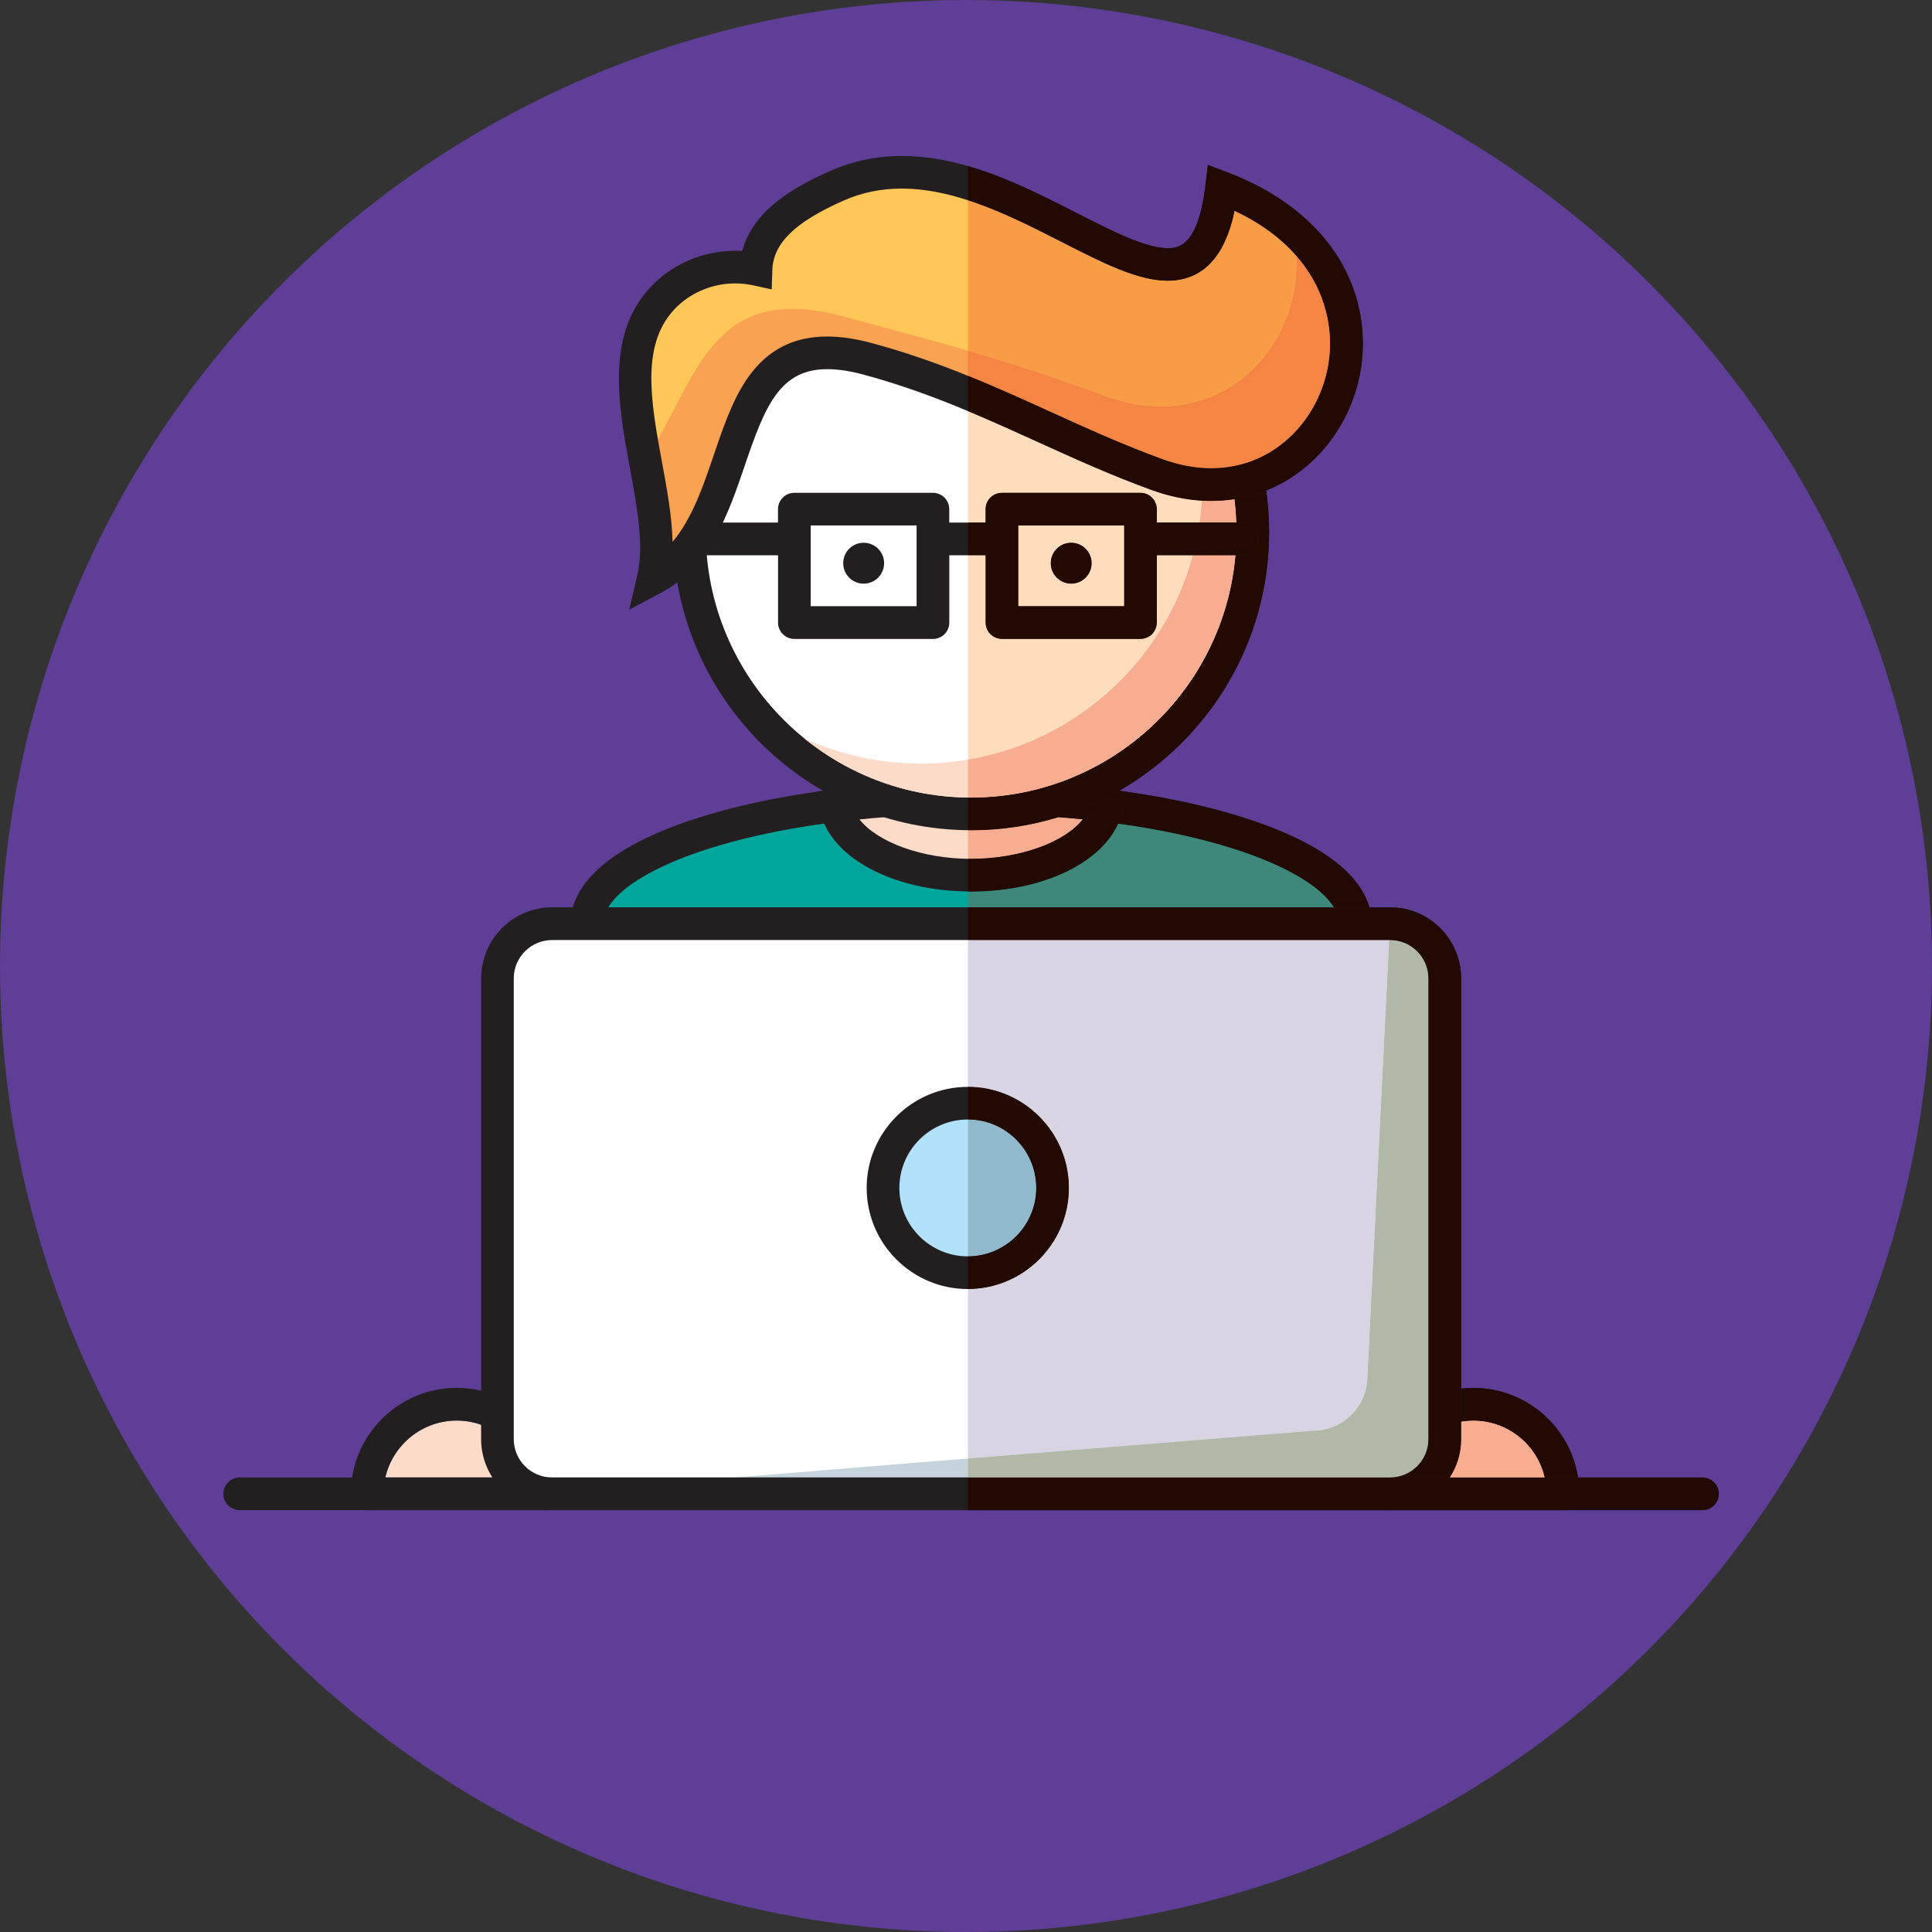 <?xml version="1.0" encoding="utf-8"?>
<!-- Generator: Adobe Illustrator 16.0.0, SVG Export Plug-In . SVG Version: 6.00 Build 0)  -->
<!DOCTYPE svg PUBLIC "-//W3C//DTD SVG 1.1//EN" "http://www.w3.org/Graphics/SVG/1.1/DTD/svg11.dtd">
<svg version="1.1" id="Layer_1" xmlns="http://www.w3.org/2000/svg" xmlns:xlink="http://www.w3.org/1999/xlink" x="0px" y="0px"
	 width="39px" height="39px" viewBox="0 0 39 39" enable-background="new 0 0 39 39" xml:space="preserve">
<rect x="0" y="0" width="39" height="39" fill="#333333" stroke="none"/>
<circle fill="#5E3E97" cx="19.5" cy="19.5" r="19.5"/>
<g>
	<path fill="#FCDCC8" d="M28.3,29.825h2.884c-0.15-0.657-0.739-1.149-1.441-1.149S28.45,29.168,28.3,29.825"/>
	<path fill="#231F20" d="M28.3,29.825h2.884c-0.15-0.657-0.739-1.149-1.441-1.149S28.45,29.168,28.3,29.825 M31.551,30.484h-3.617
		c-0.183,0-0.33-0.147-0.33-0.33c0-1.179,0.959-2.138,2.139-2.138c1.179,0,2.138,0.959,2.138,2.138
		C31.88,30.337,31.732,30.484,31.551,30.484"/>
	<path fill="#FCDCC8" d="M7.778,29.825h2.884c-0.15-0.657-0.74-1.149-1.442-1.149S7.929,29.168,7.778,29.825"/>
	<path fill="#231F20" d="M7.778,29.825h2.884c-0.15-0.657-0.74-1.149-1.442-1.149S7.929,29.168,7.778,29.825 M11.029,30.484H7.412
		c-0.182,0-0.33-0.147-0.33-0.33c0-1.179,0.959-2.138,2.138-2.138s2.138,0.959,2.138,2.138
		C11.358,30.337,11.211,30.484,11.029,30.484"/>
	<path fill="#00A69C" d="M19.603,16.1c-4.283,0-7.755,1.14-7.755,2.545h15.511C27.358,17.24,23.886,16.1,19.603,16.1"/>
	<path fill="#231F20" d="M12.278,18.316h14.65c-0.247-0.411-0.936-0.826-1.943-1.157c-1.433-0.47-3.344-0.729-5.382-0.729
		c-2.037,0-3.948,0.259-5.381,0.729C13.213,17.49,12.524,17.905,12.278,18.316 M27.688,18.976H11.518v-0.33
		c0-0.59,0.434-1.436,2.499-2.113c1.497-0.491,3.481-0.762,5.586-0.762s4.09,0.271,5.587,0.762c2.065,0.678,2.499,1.523,2.499,2.113
		V18.976z"/>
	<path fill="#FFFFFF" d="M28.06,18.646H11.146c-0.61,0-1.104,0.495-1.104,1.104v9.3c0,0.61,0.495,1.104,1.104,1.104H28.06
		c0.61,0,1.104-0.494,1.104-1.104v-9.3C29.164,19.14,28.67,18.646,28.06,18.646"/>
	<path fill="#FCDCC8" d="M22.341,16.263c-0.852-0.105-1.774-0.163-2.738-0.163c-0.964,0-1.886,0.058-2.738,0.163
		c0.144,0.789,1.314,1.403,2.738,1.403C21.026,17.666,22.197,17.052,22.341,16.263"/>
	<path fill="#231F20" d="M17.35,16.541c0.364,0.46,1.264,0.796,2.253,0.796c0.989,0,1.89-0.335,2.253-0.796
		c-0.727-0.074-1.482-0.111-2.253-0.111C18.833,16.43,18.077,16.467,17.35,16.541 M19.603,17.996c-1.598,0-2.885-0.704-3.062-1.674
		l-0.063-0.343l0.346-0.043c0.889-0.11,1.823-0.166,2.778-0.166c0.956,0,1.891,0.056,2.778,0.166l0.347,0.043l-0.063,0.343
		C22.488,17.292,21.2,17.996,19.603,17.996"/>
	<path fill="#FFFFFF" d="M25.289,10.744c0-3.141-2.546-5.686-5.687-5.686c-3.14,0-5.686,2.545-5.686,5.686
		c0,3.14,2.545,5.686,5.686,5.686C22.743,16.43,25.289,13.884,25.289,10.744"/>
	<path fill="#231F20" d="M19.603,5.387c-2.953,0-5.356,2.403-5.356,5.356s2.403,5.356,5.356,5.356c2.954,0,5.356-2.403,5.356-5.356
		S22.557,5.387,19.603,5.387 M19.603,16.759c-3.317,0-6.016-2.699-6.016-6.016c0-3.317,2.699-6.016,6.016-6.016
		c3.317,0,6.016,2.698,6.016,6.016C25.618,14.061,22.92,16.759,19.603,16.759"/>
	<path fill="#231F20" d="M17.847,11.369c0-0.228-0.185-0.413-0.413-0.413s-0.413,0.185-0.413,0.413s0.185,0.413,0.413,0.413
		S17.847,11.597,17.847,11.369"/>
	<path fill="#231F20" d="M22.036,11.369c0-0.228-0.185-0.413-0.413-0.413c-0.228,0-0.412,0.185-0.412,0.413s0.185,0.413,0.412,0.413
		C21.852,11.781,22.036,11.597,22.036,11.369"/>
	<path fill="#B2E2F9" d="M21.247,23.979c0-0.944-0.766-1.711-1.711-1.711s-1.711,0.767-1.711,1.711c0,0.945,0.766,1.711,1.711,1.711
		S21.247,24.925,21.247,23.979"/>
	<path fill="#231F20" d="M19.536,22.599c-0.762,0-1.381,0.62-1.381,1.381c0,0.762,0.62,1.381,1.381,1.381
		c0.761,0,1.381-0.619,1.381-1.381C20.917,23.219,20.297,22.599,19.536,22.599 M19.536,26.021c-1.125,0-2.041-0.916-2.041-2.041
		s0.916-2.04,2.041-2.04s2.04,0.915,2.04,2.04S20.661,26.021,19.536,26.021"/>
	<path fill="#C5D4DC" d="M28.06,18.646l-0.456,9.132c0,0.61-0.494,1.104-1.104,1.104c0,0-15.963,1.272-15.353,1.272H28.06
		c0.61,0,1.104-0.494,1.104-1.104v-9.3C29.164,19.14,28.67,18.646,28.06,18.646"/>
	<path fill="#231F20" d="M11.146,18.976c-0.427,0-0.775,0.347-0.775,0.774v9.3c0,0.428,0.348,0.775,0.775,0.775H28.06
		c0.428,0,0.775-0.348,0.775-0.775v-9.3c0-0.427-0.348-0.774-0.775-0.774H11.146z M28.06,30.484H11.146
		c-0.791,0-1.434-0.644-1.434-1.435v-9.3c0-0.791,0.644-1.434,1.434-1.434H28.06c0.791,0,1.435,0.644,1.435,1.434v9.3
		C29.494,29.841,28.851,30.484,28.06,30.484"/>
	<path fill="#FCDCC8" d="M18.586,15.413c-0.839,0-1.635-0.182-2.352-0.508c0.921,0.747,2.093,1.195,3.368,1.195
		c2.954,0,5.356-2.403,5.356-5.356c0-1.275-0.448-2.448-1.194-3.369c0.326,0.717,0.508,1.513,0.508,2.352
		C24.272,12.868,21.727,15.413,18.586,15.413"/>
	<path fill="#F8A252" d="M23.345,9.577c-2.015-0.736-3.626-1.738-5.833-2.333c-3.266-0.88-2.182,3.298-4.325,4.433
		c0.39-1.688-1.188-4.335,0.254-5.727c0.464-0.447,1.162-0.659,1.822-0.513c0.029-0.856,0.859-1.346,1.635-1.688
		c1.483-0.655,3.013,0.002,4.322,0.659c1.78,0.894,3.151,1.787,3.439-0.622C29.164,5.5,26.951,10.896,23.345,9.577"/>
	<path fill="#FFC758" d="M26.073,4.607c-0.368-0.319-0.835-0.6-1.414-0.82C24.371,6.195,23,5.302,21.22,4.408
		c-1.309-0.657-2.838-1.314-4.322-0.659c-0.776,0.342-1.606,0.832-1.635,1.688c-0.66-0.146-1.358,0.065-1.822,0.513
		c-0.857,0.827-0.647,2.098-0.418,3.348c1.053-1.606,1.286-3.641,3.999-2.91c2.207,0.595,3.297,0.874,5.312,1.61
		C24.8,8.9,26.614,6.661,26.073,4.607"/>
	<path fill="#231F20" d="M14.84,5.721c-0.437,0-0.863,0.17-1.17,0.466c-0.751,0.724-0.535,1.898-0.307,3.142
		c0.1,0.539,0.201,1.09,0.214,1.608c0.395-0.467,0.617-1.12,0.833-1.757c0.201-0.59,0.39-1.147,0.71-1.589
		c0.391-0.537,0.906-0.798,1.578-0.798c0.271,0,0.573,0.044,0.899,0.132c1.354,0.365,2.498,0.885,3.604,1.387
		c0.721,0.327,1.466,0.666,2.257,0.955c0.336,0.123,0.669,0.186,0.99,0.186c0.589,0,1.13-0.208,1.563-0.602
		c0.41-0.373,0.693-0.888,0.797-1.45c0.189-1.031-0.224-2.361-1.888-3.146c-0.118,0.586-0.428,1.412-1.35,1.412
		c-0.606,0-1.313-0.36-2.131-0.778c-0.993-0.507-2.12-1.082-3.236-1.082c-0.419,0-0.803,0.079-1.173,0.242
		c-0.978,0.431-1.421,0.862-1.439,1.398l-0.013,0.396l-0.388-0.086C15.077,5.734,14.959,5.721,14.84,5.721 M12.703,12.306
		l0.163-0.703c0.137-0.593-0.002-1.351-0.15-2.154c-0.239-1.296-0.509-2.766,0.497-3.736c0.429-0.414,1.023-0.651,1.628-0.651
		c0.048,0,0.096,0.002,0.144,0.005c0.214-0.825,1.047-1.295,1.781-1.619c0.449-0.198,0.933-0.299,1.439-0.299
		c1.275,0,2.477,0.613,3.536,1.154c0.712,0.363,1.383,0.706,1.831,0.706c0.183,0,0.609,0,0.761-1.261l0.05-0.419l0.395,0.15
		c1.024,0.39,1.809,1.002,2.269,1.771c0.409,0.685,0.555,1.491,0.412,2.271c-0.13,0.704-0.485,1.35-1.003,1.819
		c-0.557,0.505-1.25,0.772-2.006,0.772c-0.398,0-0.808-0.076-1.217-0.226c-0.814-0.297-1.571-0.641-2.303-0.974
		c-1.082-0.492-2.201-1-3.502-1.351c-0.27-0.073-0.515-0.109-0.728-0.109c-0.956,0-1.255,0.737-1.664,1.94
		c-0.326,0.959-0.695,2.045-1.694,2.575L12.703,12.306z"/>
	<path fill="#231F20" d="M34.366,30.484H4.839c-0.182,0-0.33-0.147-0.33-0.33c0-0.182,0.147-0.329,0.33-0.329h29.527
		c0.182,0,0.33,0.147,0.33,0.329C34.696,30.337,34.548,30.484,34.366,30.484"/>
	<path fill="#231F20" d="M22.692,12.237h-2.138v-1.63h2.138V12.237z M18.503,12.237h-2.138v-1.63h2.138V12.237z M25.076,10.549
		h-1.725v-0.271c0-0.182-0.147-0.33-0.33-0.33h-2.796c-0.182,0-0.33,0.147-0.33,0.33v0.271h-0.733v-0.271
		c0-0.182-0.147-0.33-0.33-0.33h-2.797c-0.182,0-0.33,0.147-0.33,0.33v0.271H14.25c-0.182,0-0.33,0.147-0.33,0.33
		s0.147,0.33,0.33,0.33h1.456v1.359c0,0.182,0.148,0.33,0.33,0.33h2.797c0.182,0,0.33-0.147,0.33-0.33v-1.359h0.733v1.359
		c0,0.182,0.147,0.33,0.33,0.33h2.796c0.183,0,0.33-0.147,0.33-0.33v-1.359h1.725c0.183,0,0.33-0.147,0.33-0.33
		S25.259,10.549,25.076,10.549"/>
	<path fill="#F8AD91" d="M29.742,28.676c-0.085,0-0.168,0.007-0.248,0.021v0.354c0,0.285-0.084,0.552-0.229,0.775h1.918
		C31.033,29.168,30.444,28.676,29.742,28.676"/>
	<path fill="#220A03" d="M29.742,28.017c-0.084,0-0.167,0.005-0.248,0.015v0.665c0.08-0.014,0.163-0.021,0.248-0.021
		c0.702,0,1.291,0.492,1.441,1.149h0.671C31.695,28.802,30.809,28.017,29.742,28.017"/>
	<path fill="#3D877B" d="M22.571,16.625c-0.362,0.81-1.542,1.371-2.969,1.371c-0.021,0-0.042,0-0.063,0v0.32h7.388
		c-0.247-0.411-0.936-0.826-1.943-1.157C24.281,16.928,23.463,16.748,22.571,16.625"/>
	<path fill="#220A03" d="M22.728,15.981l-0.063,0.341c-0.019,0.104-0.051,0.205-0.094,0.303c0.892,0.123,1.71,0.303,2.413,0.534
		c1.008,0.331,1.696,0.747,1.943,1.157h0.715c-0.155-0.55-0.748-1.224-2.453-1.784C24.469,16.295,23.634,16.11,22.728,15.981"/>
	<path fill="#D8D4E4" d="M28.043,18.976H19.54v2.964c1.124,0.002,2.037,0.916,2.037,2.04s-0.913,2.039-2.037,2.041v3.421
		c3.586-0.291,6.959-0.56,6.959-0.56c0.61,0,1.104-0.494,1.104-1.104L28.043,18.976z"/>
	<path fill="#F8AD91" d="M21.363,16.497c-0.557,0.171-1.148,0.263-1.761,0.263c-0.021,0-0.042,0-0.063,0v0.577
		c0.021,0,0.042,0,0.063,0c0.989,0,1.89-0.335,2.253-0.796C21.693,16.524,21.529,16.509,21.363,16.497"/>
	<path fill="#220A03" d="M22.593,15.962c-0.385,0.221-0.797,0.402-1.229,0.534c0.166,0.013,0.33,0.027,0.492,0.044
		c-0.363,0.46-1.264,0.796-2.253,0.796c-0.021,0-0.042,0-0.063,0v0.66c0.021,0,0.042,0,0.063,0c1.427,0,2.606-0.561,2.969-1.371
		c0.043-0.098,0.075-0.199,0.094-0.303l0.063-0.341v-0.002L22.593,15.962z"/>
	<path fill="#FDDDBC" d="M19.54,8.3v2.249h0.356v-0.271c0-0.182,0.147-0.33,0.33-0.33h2.796c0.183,0,0.33,0.147,0.33,0.33v0.271
		h0.862c0.021-0.146,0.036-0.293,0.046-0.442c-0.338-0.02-0.684-0.094-1.028-0.22c-0.814-0.297-1.571-0.641-2.303-0.974
		C20.476,8.708,20.016,8.499,19.54,8.3 M24.918,10.077L24.918,10.077c0.02,0.155,0.032,0.313,0.038,0.472
		C24.95,10.39,24.938,10.232,24.918,10.077 M22.692,10.607h-2.138v1.63h2.138V10.607z M21.623,11.781
		c-0.228,0-0.412-0.185-0.412-0.413s0.185-0.413,0.412-0.413c0.229,0,0.413,0.185,0.413,0.413S21.852,11.781,21.623,11.781
		 M24.078,11.208h-0.727v1.359c0,0.182-0.147,0.33-0.33,0.33h-2.796c-0.182,0-0.33-0.147-0.33-0.33v-1.359H19.54v4.125
		C21.737,14.963,23.507,13.331,24.078,11.208 M19.54,16.1L19.54,16.1c0.001,0,0.002,0,0.003,0C19.542,16.1,19.541,16.1,19.54,16.1
		 M19.551,16.1c0.001,0,0.001,0,0.003,0C19.553,16.1,19.552,16.1,19.551,16.1 M19.559,16.1c0.001,0,0.002,0,0.003,0
		C19.561,16.1,19.56,16.1,19.559,16.1 M19.567,16.1c0.001,0,0.002,0,0.003,0C19.569,16.1,19.568,16.1,19.567,16.1 M19.575,16.1
		h0.003H19.575 M19.583,16.1h0.003H19.583 M19.592,16.1h0.003H19.592"/>
	<path fill="#220A03" d="M25.56,9.902c-0.205,0.082-0.42,0.141-0.642,0.175c0.02,0.155,0.032,0.313,0.038,0.472h0.12
		c0.183,0,0.33,0.147,0.33,0.33s-0.147,0.33-0.33,0.33h-0.137c-0.236,2.737-2.54,4.892-5.337,4.892h-0.008h-0.003
		c-0.002,0-0.003,0-0.005,0h-0.003c-0.002,0-0.003,0-0.005,0h-0.003c-0.001,0-0.003,0-0.005,0c-0.001,0-0.002,0-0.003,0
		c-0.001,0-0.003,0-0.005,0c-0.001,0-0.002,0-0.003,0c-0.001,0-0.003,0-0.005,0s-0.002,0-0.003,0c-0.003,0-0.005,0-0.008,0
		c-0.001,0-0.002,0-0.003,0v0.659c0.021,0,0.042,0,0.063,0c0.612,0,1.204-0.092,1.761-0.263c0.433-0.132,0.845-0.313,1.229-0.534
		c1.807-1.039,3.025-2.989,3.025-5.219C25.618,10.458,25.599,10.177,25.56,9.902"/>
	<path fill="#220A03" d="M21.623,10.956c-0.228,0-0.412,0.185-0.412,0.413s0.185,0.413,0.412,0.413c0.229,0,0.413-0.185,0.413-0.413
		S21.852,10.956,21.623,10.956"/>
	<path fill="#91B9CC" d="M19.54,22.599v2.762c0.76-0.001,1.377-0.62,1.377-1.381C20.917,23.22,20.299,22.601,19.54,22.599"/>
	<path fill="#220A03" d="M19.54,21.939v0.659c0.76,0.002,1.377,0.621,1.377,1.381c0,0.761-0.618,1.38-1.377,1.381v0.66
		c1.124-0.002,2.037-0.917,2.037-2.041S20.663,21.941,19.54,21.939"/>
	<path fill="#B1B8A7" d="M28.06,18.976h-0.017l-0.439,8.802c0,0.61-0.494,1.104-1.104,1.104c0,0-3.373,0.269-6.959,0.56v0.384h8.52
		c0.428,0,0.775-0.348,0.775-0.775v-9.3C28.835,19.323,28.487,18.976,28.06,18.976"/>
	<path fill="#220A03" d="M28.06,18.316h-0.417h-0.715H19.54v0.66h8.503h0.017c0.428,0,0.775,0.347,0.775,0.774v9.3
		c0,0.428-0.348,0.775-0.775,0.775h1.206c0.145-0.224,0.229-0.49,0.229-0.775v-0.354v-0.665V19.75
		C29.494,18.959,28.851,18.316,28.06,18.316"/>
	<path fill="#F8AD91" d="M24.918,10.077c-0.153,0.023-0.311,0.035-0.47,0.035c-0.063,0-0.125-0.002-0.188-0.005
		c-0.01,0.149-0.025,0.296-0.046,0.442h0.742C24.95,10.39,24.938,10.232,24.918,10.077 M24.939,11.208h-0.861
		c-0.571,2.123-2.341,3.755-4.539,4.125V16.1c0.001,0,0.002,0,0.003,0c0.002,0,0.005,0,0.008,0c0.001,0,0.002,0,0.003,0
		c0.001,0,0.003,0,0.005,0c0.001,0,0.002,0,0.003,0c0.001,0,0.003,0,0.005,0c0.001,0,0.002,0,0.003,0c0.001,0,0.003,0,0.005,0h0.003
		c0.002,0,0.003,0,0.005,0h0.003c0.002,0,0.003,0,0.005,0h0.003h0.008C22.399,16.1,24.703,13.945,24.939,11.208"/>
	<path fill="#F58542" d="M26.163,5.158c0.102,1.554-1.051,3.045-2.727,3.045c-0.348,0-0.718-0.064-1.104-0.205
		c-1.095-0.4-1.917-0.666-2.793-0.919v0.508c0.576,0.233,1.124,0.481,1.662,0.726c0.721,0.327,1.466,0.666,2.257,0.955
		c0.336,0.123,0.669,0.186,0.99,0.186c0.589,0,1.13-0.208,1.563-0.602c0.41-0.373,0.693-0.888,0.797-1.45
		C26.937,6.704,26.789,5.869,26.163,5.158"/>
	<path fill="#F89C45" d="M19.54,4.042v3.037c0.876,0.254,1.699,0.519,2.793,0.919c0.386,0.141,0.756,0.205,1.104,0.205
		c1.676,0,2.828-1.491,2.727-3.045c-0.298-0.339-0.705-0.649-1.242-0.902c-0.118,0.586-0.428,1.412-1.35,1.412
		c-0.606,0-1.313-0.36-2.131-0.778C20.845,4.585,20.201,4.257,19.54,4.042"/>
	<path fill="#220A03" d="M24.382,3.329l-0.05,0.419c-0.151,1.261-0.578,1.261-0.761,1.261c-0.448,0-1.119-0.343-1.831-0.706
		c-0.681-0.348-1.421-0.725-2.201-0.951v0.69c0.661,0.214,1.305,0.543,1.901,0.847c0.818,0.417,1.524,0.778,2.131,0.778
		c0.922,0,1.231-0.826,1.35-1.412c0.537,0.253,0.944,0.563,1.242,0.902c0.626,0.71,0.773,1.545,0.646,2.244
		c-0.104,0.562-0.387,1.077-0.797,1.45c-0.434,0.394-0.975,0.602-1.563,0.602c-0.321,0-0.654-0.063-0.99-0.186
		c-0.791-0.289-1.536-0.627-2.257-0.955c-0.538-0.245-1.085-0.493-1.662-0.726V8.3c0.477,0.199,0.937,0.408,1.389,0.613
		c0.731,0.333,1.488,0.676,2.303,0.974c0.345,0.126,0.69,0.2,1.028,0.22c0.063,0.003,0.126,0.005,0.188,0.005
		c0.159,0,0.316-0.012,0.47-0.035l0,0c0.222-0.034,0.437-0.093,0.642-0.175c0.325-0.13,0.626-0.318,0.895-0.563
		c0.518-0.47,0.873-1.115,1.003-1.819c0.143-0.78-0.003-1.586-0.412-2.271c-0.46-0.77-1.244-1.382-2.269-1.771L24.382,3.329z"/>
	<path fill="#220A03" d="M34.366,29.825h-2.512h-0.671h-1.918H28.06h-8.52v0.659h12.011h2.815c0.182,0,0.33-0.147,0.33-0.33
		C34.696,29.973,34.548,29.825,34.366,29.825"/>
	<path fill="#220A03" d="M23.021,9.948h-2.796c-0.182,0-0.33,0.147-0.33,0.33v0.271H19.54v0.659h0.356v1.359
		c0,0.182,0.147,0.33,0.33,0.33h2.796c0.183,0,0.33-0.147,0.33-0.33v-1.359h0.727h0.861h0.137c0.183,0,0.33-0.147,0.33-0.33
		s-0.147-0.33-0.33-0.33h-0.12h-0.742h-0.862v-0.271C23.352,10.096,23.204,9.948,23.021,9.948 M20.555,10.607h2.138v1.63h-2.138
		V10.607z"/>
</g>
</svg>
